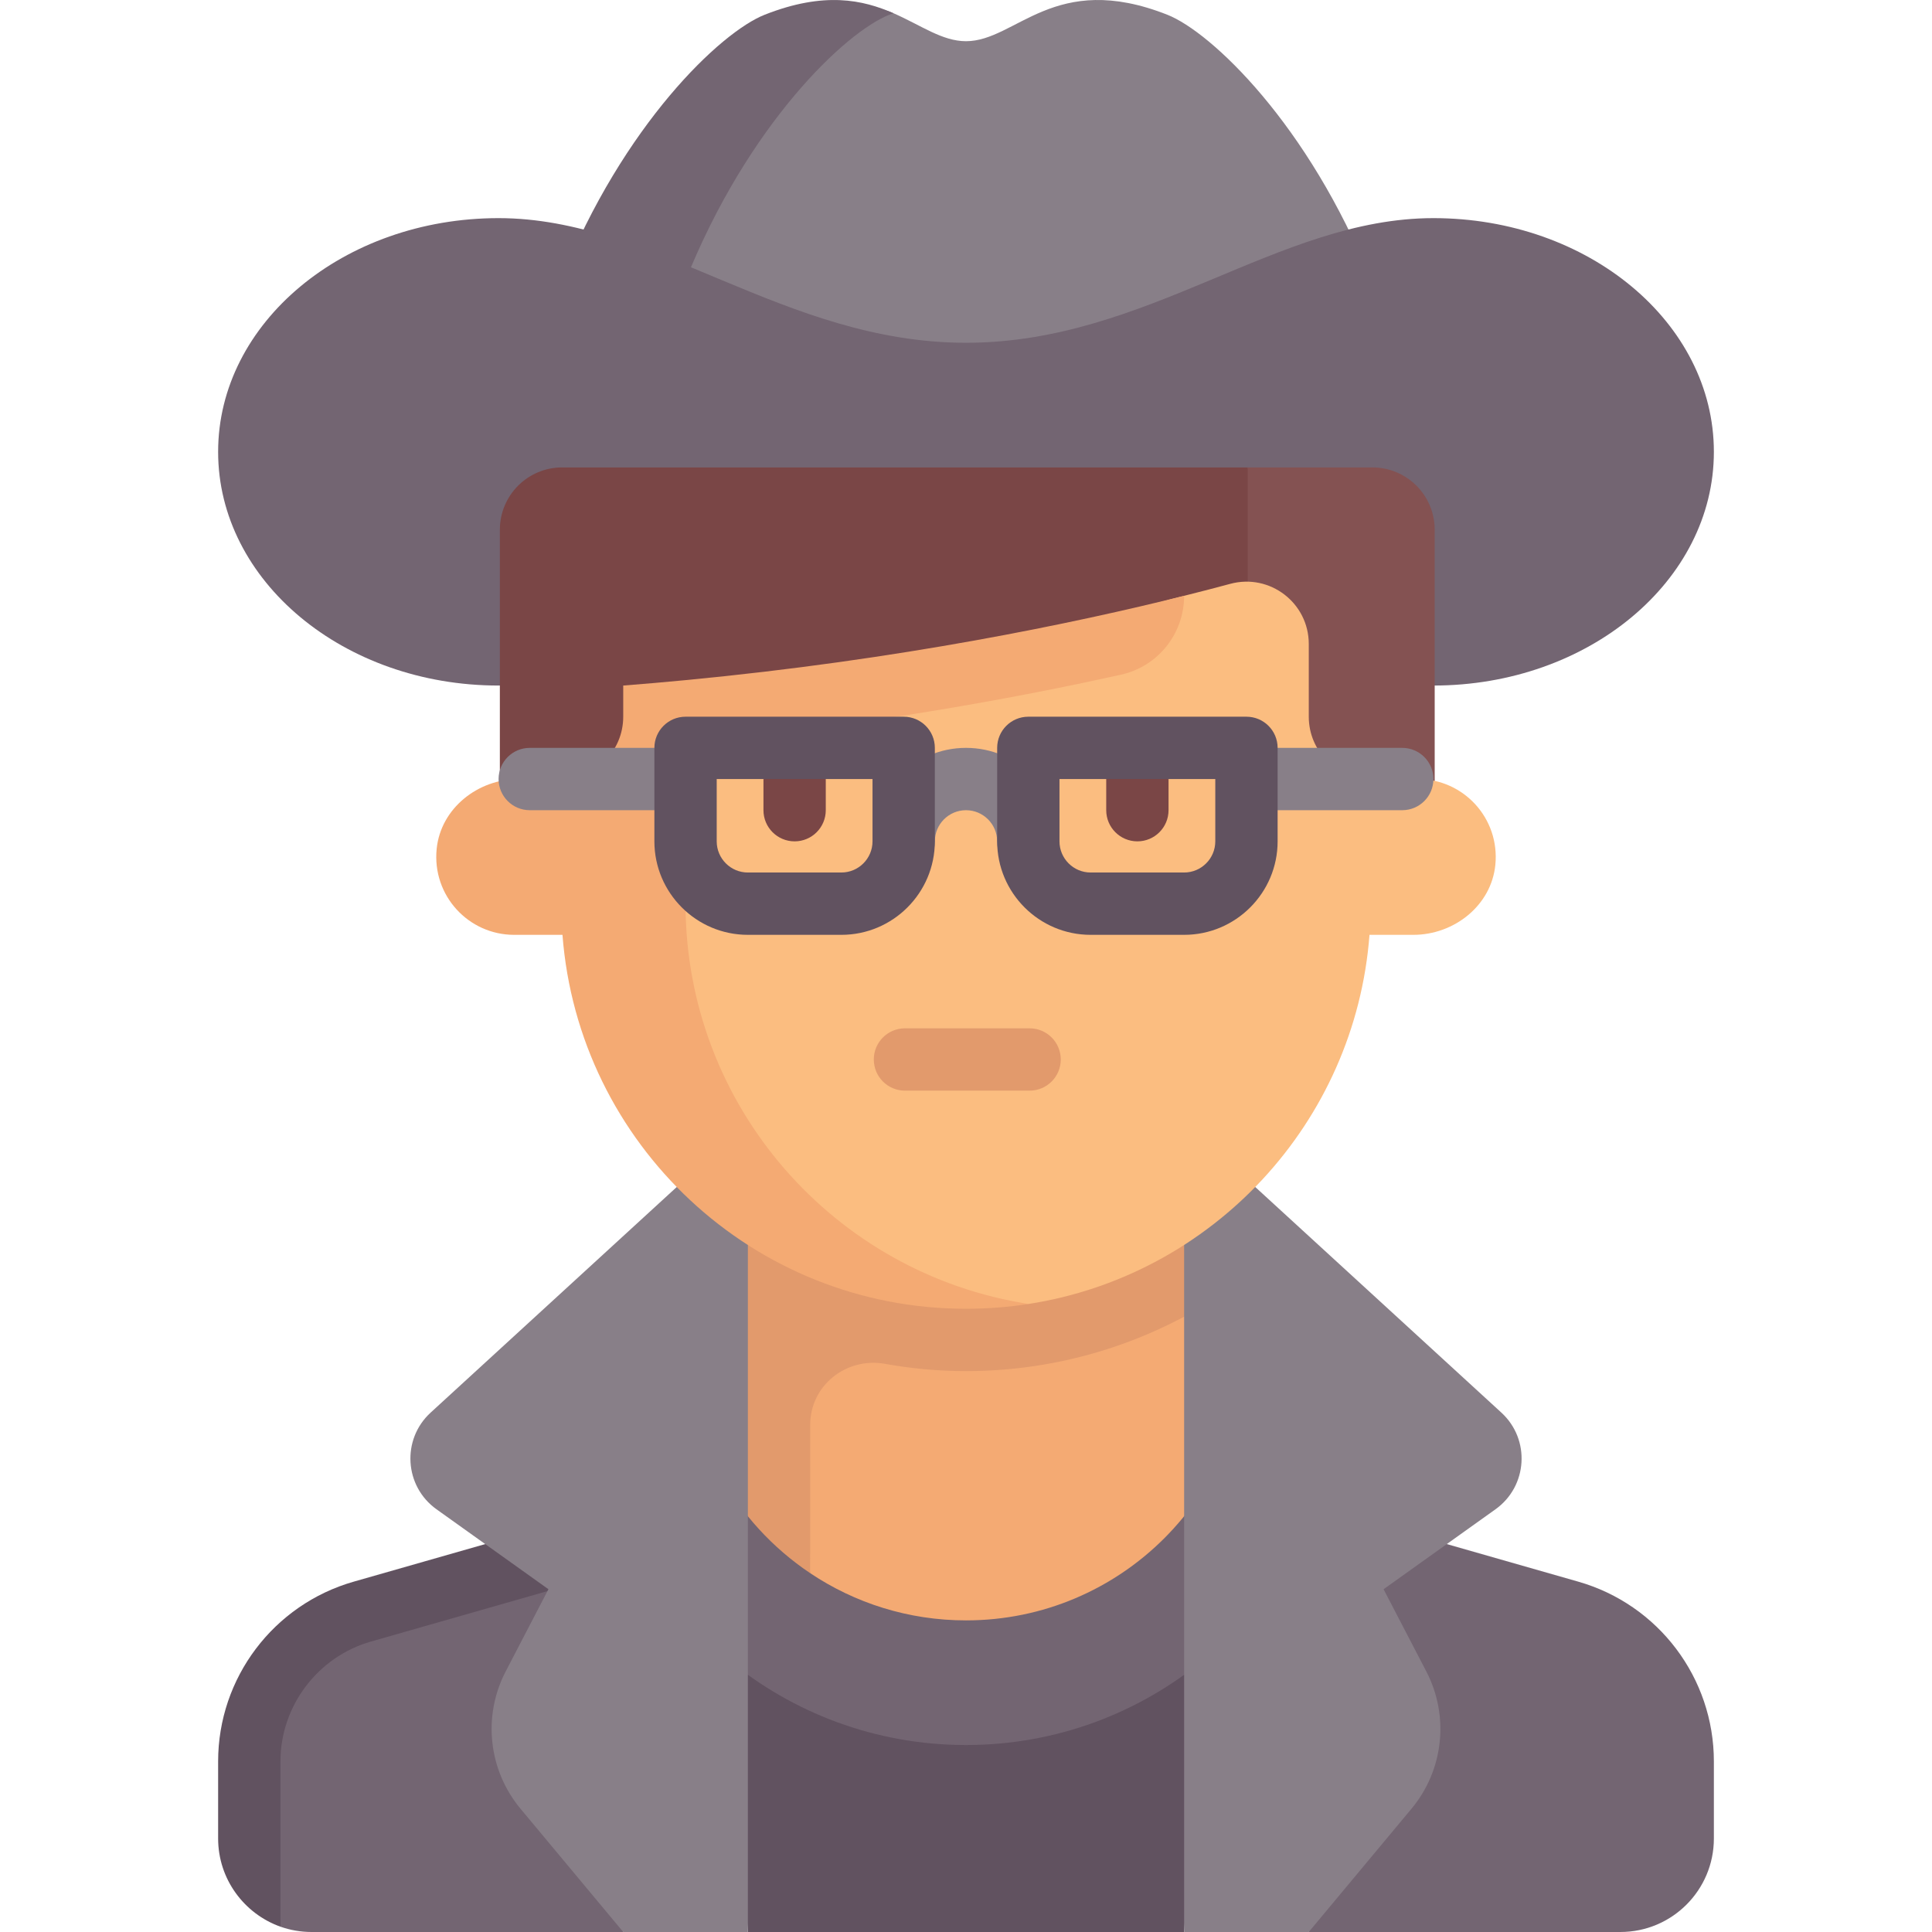 <svg id="Capa_1" enable-background="new 0 0 512 512" height="512" viewBox="0 0 512 512" width="512" xmlns="http://www.w3.org/2000/svg"><g><path d="m313.806 512h-115.612l-8.259-123.871h132.13z" fill="#615260"/><path d="m192.799 439.671c17.155 14.223 39.176 22.78 63.201 22.78s46.046-8.557 63.201-22.78l2.863-51.542h-132.129z" fill="#736572"/><path d="m193.859 313.806 20.845 103.094c11.811 7.907 26.015 12.519 41.296 12.519 41.047 0 74.323-33.275 74.323-74.323v-41.29z" fill="#f4aa73"/><path d="m181.677 355.097c0 25.765 13.113 48.47 33.027 61.804l.006-39.295c0-10.47 9.562-18.019 19.867-16.167 6.953 1.249 14.106 1.917 21.423 1.917 27.926 0 53.605-9.352 74.323-24.943v-24.605h-148.646z" fill="#e29a6c"/><path d="m338.581 396.387 79.678 22.768c21.27 6.078 35.935 25.52 35.935 47.641v20.429c0 13.682-11.092 24.774-24.774 24.774h-82.581z" fill="#736572"/><path d="m397.882 374.359c7.739 7.094 6.982 19.513-1.56 25.615l-29.661 21.187 11.329 21.79c6.142 11.812 4.592 26.157-3.931 36.385l-27.22 32.664h-33.032v-214.71z" fill="#887f88"/><path d="m100.128 419.155c-21.271 6.078-35.935 25.52-35.935 47.642v20.429l10.13 23.365c2.583.913 5.362 1.409 8.257 1.409h82.581l8.258-100.784z" fill="#736572"/><path d="m57.806 466.797v20.429c0 10.771 6.916 19.954 16.516 23.366v-43.794c0-14.669 9.855-27.73 23.96-31.762l74.109-21.179 1.028-17.47-79.678 22.768c-21.27 6.078-35.935 25.52-35.935 47.642z" fill="#615260"/><path d="m114.118 374.359c-7.739 7.094-6.982 19.513 1.56 25.615l29.661 21.187-11.329 21.79c-6.142 11.812-4.592 26.157 3.931 36.385l27.22 32.664h33.032v-214.71z" fill="#887f88"/><path d="m363.355 74.323c-16.516-41.29-42.332-65.814-54.003-70.418-30.011-11.838-40.014 7.015-53.352 7.015-6.317 0-11.895-4.211-19.196-7.405-8.114-3.55-16.398-.231-32.194 6-11.671 4.604-27.791 31.687-44.308 72.977l95.698 41.379z" fill="#887f88"/><path d="m181.677 74.323c16.516-41.29 42.332-65.814 54.003-70.418.391-.154.74-.246 1.123-.39-8.116-3.554-18.35-5.845-34.156.39-11.671 4.604-37.487 29.128-54.003 70.418z" fill="#736572"/><path d="m379.871 57.806c-41.29 0-75.699 33.032-123.871 33.032s-82.581-33.032-123.871-33.032c-41.047 0-74.323 27.729-74.323 61.935s33.275 61.935 74.323 61.935h247.742c41.047 0 74.323-27.729 74.323-61.935s-33.276-61.935-74.323-61.935z" fill="#736572"/><path d="m346.839 214.71h-214.371v-74.323c0-9.122 7.395-16.516 16.516-16.516h181.677z" fill="#7a4646"/><path d="m380.21 214.71h-49.548v-90.839h33.032c9.122 0 16.516 7.395 16.516 16.516z" fill="#845252"/><path d="m375.742 206.452h-12.387c-9.121 0-16.516-7.395-16.516-16.516v-19.267c0-10.885-10.303-18.776-20.814-15.945-3.637.98-7.718 2.045-12.219 3.17-31.711 7.928-71.499 25.852-135.912 30.807l-15.964 59.042c4.23 55.419 37.566 97.555 94.069 97.555 5.649 0 16.607.263 16.607.263 48.714-7.574 86.517-47.941 90.325-97.819h11.63c10.8 0 20.642-7.771 21.718-18.517 1.238-12.358-8.433-22.773-20.537-22.773z" fill="#fbbd80"/><path d="m313.806 157.894c-28.95 7.237-75.274 16.939-132.129 22.347-5.422.516-10.907 1.006-16.516 1.437v8.258c0 9.122-7.395 16.516-16.516 16.516h-11.207c-10.8 0-20.641 7.77-21.718 18.516-1.238 12.358 8.433 22.775 20.537 22.775h12.804c4.23 55.419 50.435 99.097 106.938 99.097 5.649 0 11.196-.437 16.607-1.278-51.454-7.941-90.93-52.4-90.93-106.077v-20.365c0-12.581 9.486-23.129 21.982-24.593 37.133-4.351 69.024-10.313 93.417-15.73 9.806-2.179 16.731-10.86 16.731-20.903z" fill="#f4aa73"/><path d="m272.855 289.032h-33.032c-4.565 0-8.258-3.698-8.258-8.258s3.694-8.258 8.258-8.258h33.032c4.565 0 8.258 3.698 8.258 8.258s-3.694 8.258-8.258 8.258z" fill="#e29a6c"/><g fill="#887f88"><path d="m181.677 214.71h-41.29c-4.565 0-8.258-3.698-8.258-8.258s3.694-8.258 8.258-8.258h41.29c4.565 0 8.258 3.698 8.258 8.258s-3.693 8.258-8.258 8.258z"/><path d="m371.613 214.71h-41.29c-4.565 0-8.258-3.698-8.258-8.258s3.694-8.258 8.258-8.258h41.29c4.565 0 8.258 3.698 8.258 8.258s-3.694 8.258-8.258 8.258z"/><path d="m272.516 231.226c-4.565 0-8.258-3.698-8.258-8.258 0-4.552-3.702-8.258-8.258-8.258s-8.258 3.706-8.258 8.258c0 4.56-3.694 8.258-8.258 8.258s-8.258-3.698-8.258-8.258c0-13.661 11.113-24.774 24.774-24.774s24.774 11.113 24.774 24.774c0 4.56-3.693 8.258-8.258 8.258z"/></g><path d="m239.484 189.935h-57.806c-4.565 0-8.258 3.698-8.258 8.258v24.774c0 13.661 11.113 24.774 24.774 24.774h24.774c13.661 0 24.774-11.113 24.774-24.774v-24.774c0-4.56-3.694-8.258-8.258-8.258z" fill="#615260"/><path d="m189.935 206.452v16.516c0 4.552 3.702 8.258 8.258 8.258h24.774c4.556 0 8.258-3.706 8.258-8.258v-16.516h-12.387l-8.039 4.077-8.477-4.077z" fill="#fbbd80"/><path d="m330.323 189.935h-57.806c-4.565 0-8.258 3.698-8.258 8.258v24.774c0 13.661 11.113 24.774 24.774 24.774h24.774c13.661 0 24.774-11.113 24.774-24.774v-24.774c0-4.56-3.694-8.258-8.258-8.258z" fill="#615260"/><path d="m280.774 206.452v16.516c0 4.552 3.702 8.258 8.258 8.258h24.774c4.556 0 8.258-3.706 8.258-8.258v-16.516h-12.387l-8.308 5.706-8.208-5.706z" fill="#fbbd80"/><path d="m293.161 206.452v8.258c0 4.56 3.694 8.258 8.258 8.258s8.258-3.698 8.258-8.258v-8.258z" fill="#7a4646"/><path d="m202.323 206.452v8.258c0 4.56 3.694 8.258 8.258 8.258s8.258-3.698 8.258-8.258v-8.258z" fill="#7a4646"/></g></svg>
